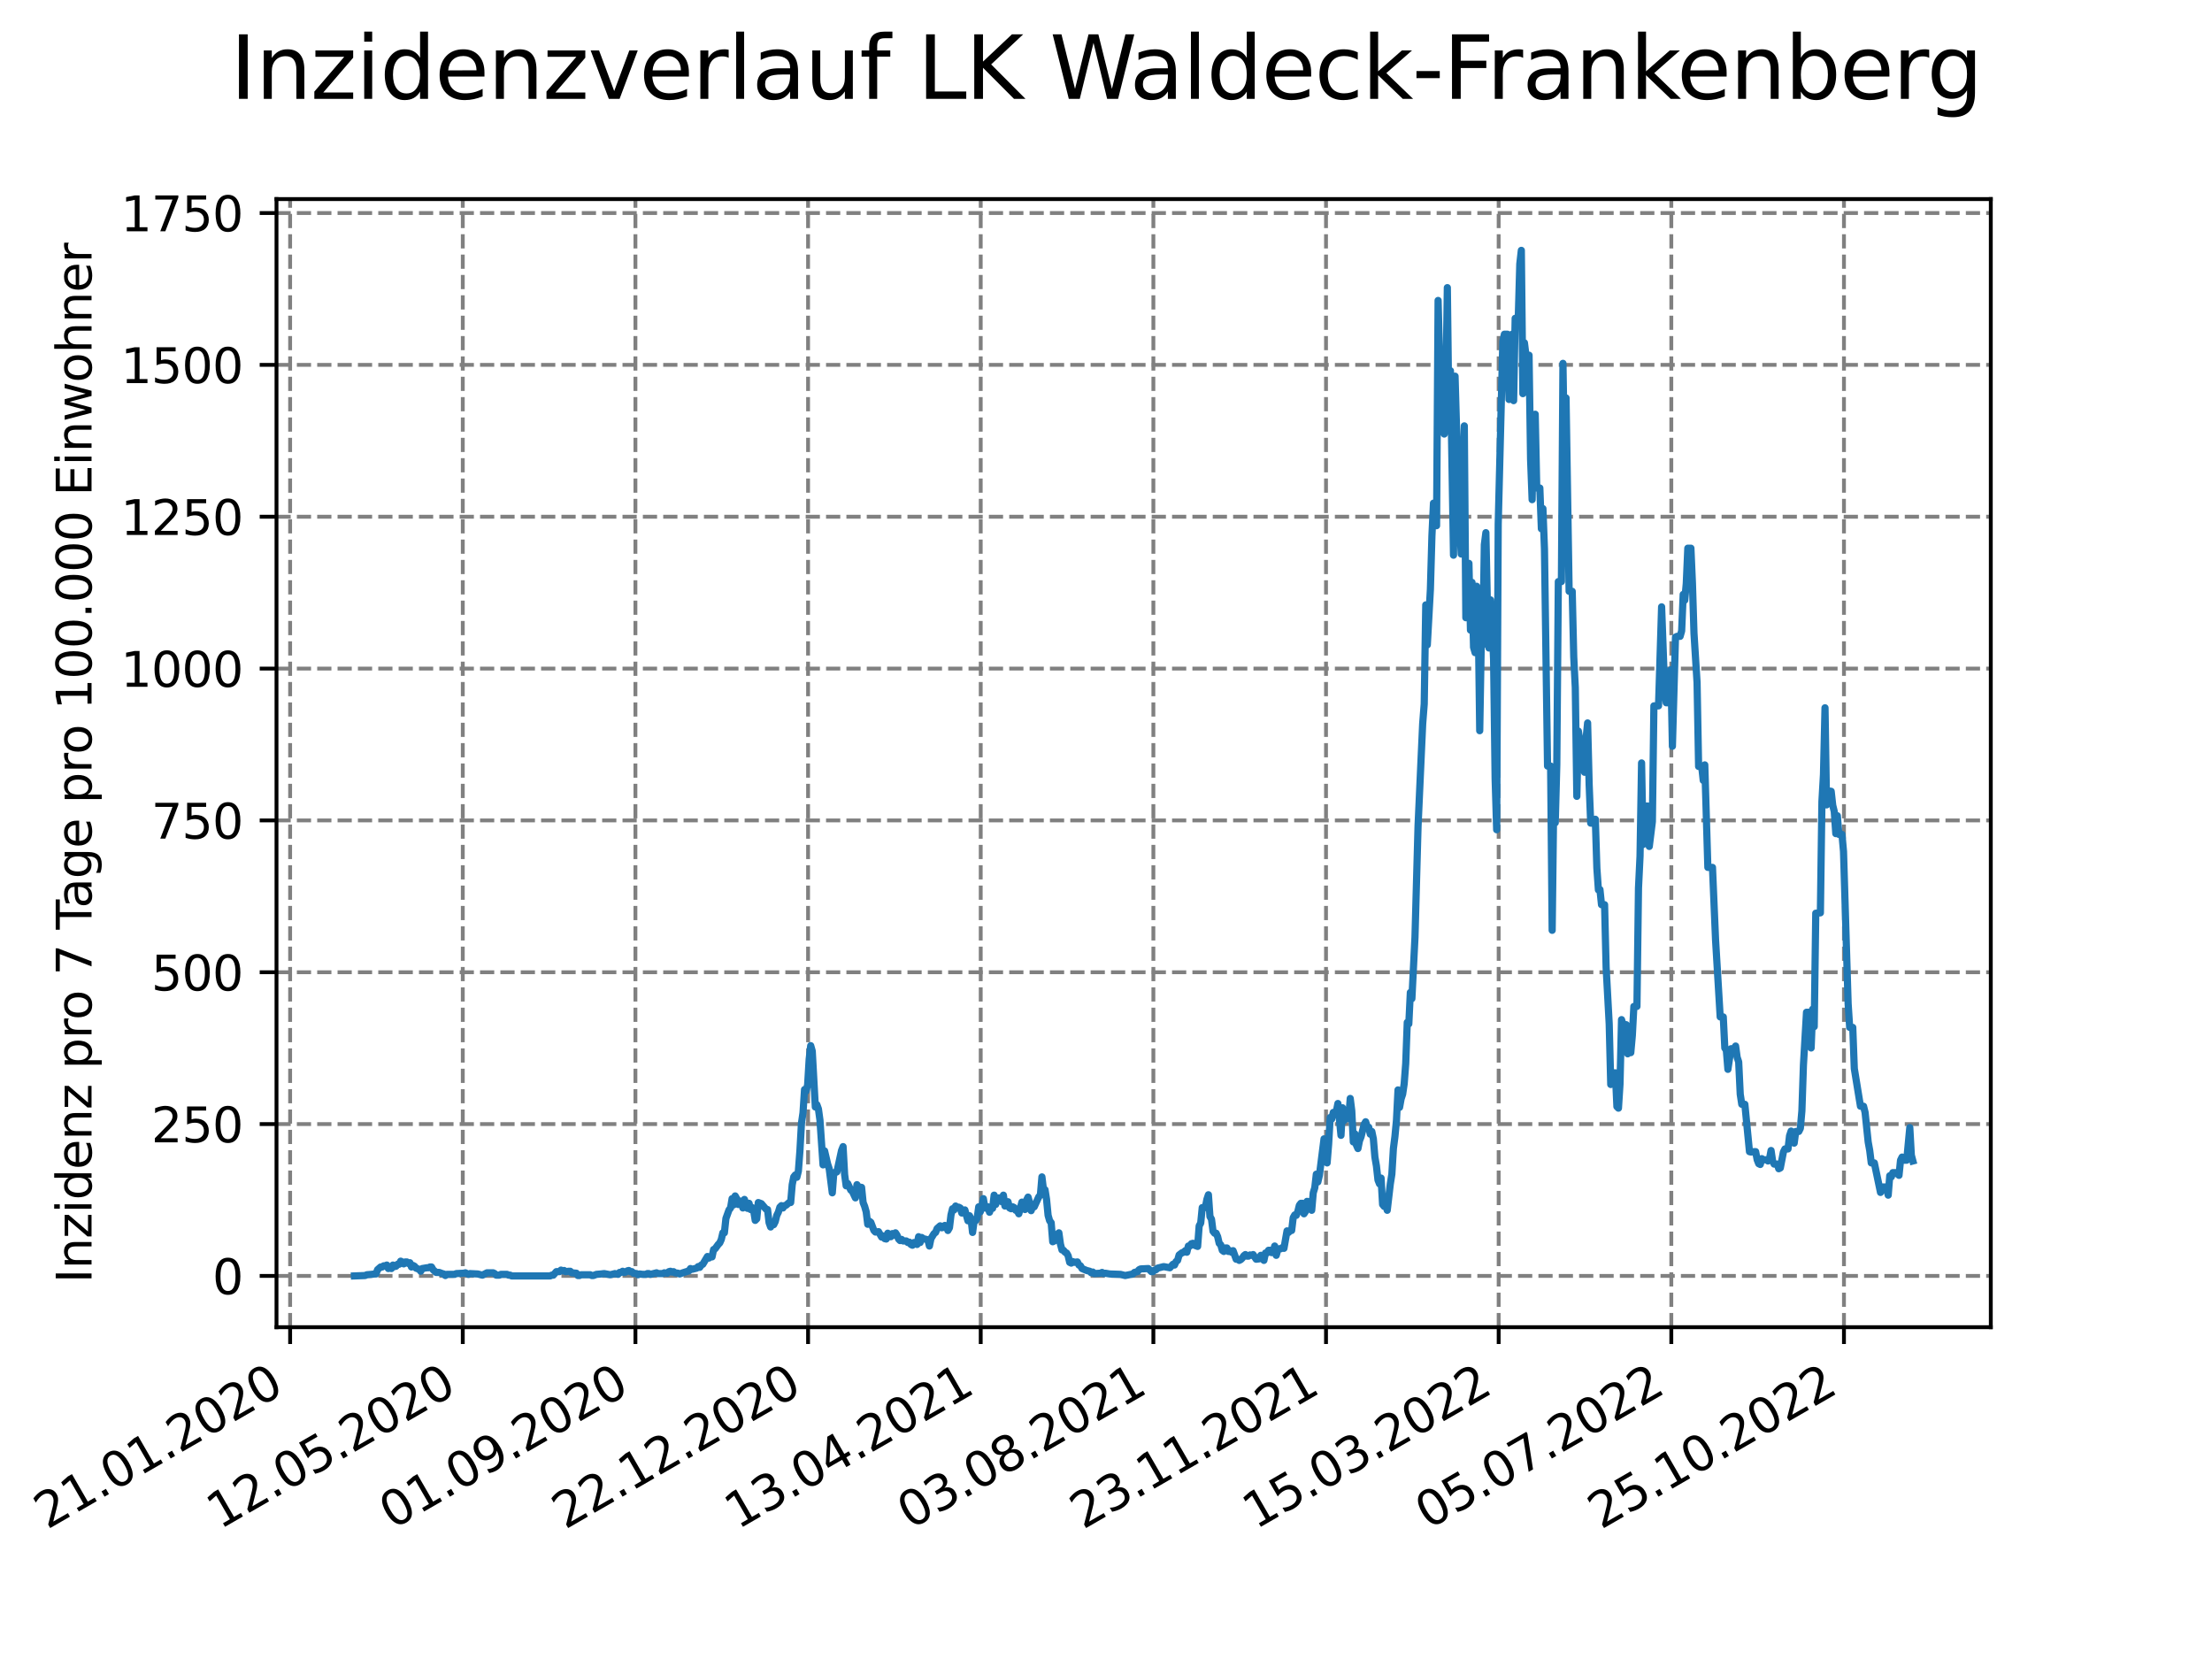 <?xml version="1.0" encoding="utf-8" standalone="no"?>
<!DOCTYPE svg PUBLIC "-//W3C//DTD SVG 1.1//EN"
  "http://www.w3.org/Graphics/SVG/1.1/DTD/svg11.dtd">
<svg xmlns:xlink="http://www.w3.org/1999/xlink" width="460.8pt" height="345.6pt" viewBox="0 0 460.8 345.6" xmlns="http://www.w3.org/2000/svg" version="1.1">
 <defs>
  <style type="text/css">*{stroke-linejoin: round; stroke-linecap: butt}</style>
 </defs>
 <g id="figure_1">
  <g id="patch_1">
   <path d="M 0 345.6 
L 460.8 345.6 
L 460.8 0 
L 0 0 
z
" style="fill: #ffffff"/>
  </g>
  <g id="axes_1">
   <g id="patch_2">
    <path d="M 57.6 276.48 
L 414.72 276.48 
L 414.72 41.472 
L 57.6 41.472 
z
" style="fill: #ffffff"/>
   </g>
   <g id="matplotlib.axis_1">
    <g id="xtick_1">
     <g id="line2d_1">
      <path d="M 60.439 276.48 
L 60.439 41.472 
" clip-path="url(#pdb0df9977d)" style="fill: none; stroke-dasharray: 2.96,1.28; stroke-dashoffset: 0; stroke: #808080; stroke-width: 0.8"/>
     </g>
     <g id="line2d_2">
      <defs>
       <path id="m63b52ec42c" d="M 0 0 
L 0 3.5 
" style="stroke: #000000; stroke-width: 0.8"/>
      </defs>
      <g>
       <use xlink:href="#m63b52ec42c" x="60.439" y="276.48" style="stroke: #000000; stroke-width: 0.8"/>
      </g>
     </g>
     <g id="text_1">
      <!-- 21.01.2020 -->
      <g transform="translate(9.814 318.689) rotate(-30) scale(0.1 -0.1)">
       <defs>
        <path id="DejaVuSans-32" d="M 1228 531 
L 3431 531 
L 3431 0 
L 469 0 
L 469 531 
Q 828 903 1448 1529 
Q 2069 2156 2228 2338 
Q 2531 2678 2651 2914 
Q 2772 3150 2772 3378 
Q 2772 3750 2511 3984 
Q 2250 4219 1831 4219 
Q 1534 4219 1204 4116 
Q 875 4013 500 3803 
L 500 4441 
Q 881 4594 1212 4672 
Q 1544 4750 1819 4750 
Q 2544 4750 2975 4387 
Q 3406 4025 3406 3419 
Q 3406 3131 3298 2873 
Q 3191 2616 2906 2266 
Q 2828 2175 2409 1742 
Q 1991 1309 1228 531 
z
" transform="scale(0.016)"/>
        <path id="DejaVuSans-31" d="M 794 531 
L 1825 531 
L 1825 4091 
L 703 3866 
L 703 4441 
L 1819 4666 
L 2450 4666 
L 2450 531 
L 3481 531 
L 3481 0 
L 794 0 
L 794 531 
z
" transform="scale(0.016)"/>
        <path id="DejaVuSans-2e" d="M 684 794 
L 1344 794 
L 1344 0 
L 684 0 
L 684 794 
z
" transform="scale(0.016)"/>
        <path id="DejaVuSans-30" d="M 2034 4250 
Q 1547 4250 1301 3770 
Q 1056 3291 1056 2328 
Q 1056 1369 1301 889 
Q 1547 409 2034 409 
Q 2525 409 2770 889 
Q 3016 1369 3016 2328 
Q 3016 3291 2770 3770 
Q 2525 4250 2034 4250 
z
M 2034 4750 
Q 2819 4750 3233 4129 
Q 3647 3509 3647 2328 
Q 3647 1150 3233 529 
Q 2819 -91 2034 -91 
Q 1250 -91 836 529 
Q 422 1150 422 2328 
Q 422 3509 836 4129 
Q 1250 4750 2034 4750 
z
" transform="scale(0.016)"/>
       </defs>
       <use xlink:href="#DejaVuSans-32"/>
       <use xlink:href="#DejaVuSans-31" x="63.623"/>
       <use xlink:href="#DejaVuSans-2e" x="127.246"/>
       <use xlink:href="#DejaVuSans-30" x="159.033"/>
       <use xlink:href="#DejaVuSans-31" x="222.656"/>
       <use xlink:href="#DejaVuSans-2e" x="286.279"/>
       <use xlink:href="#DejaVuSans-32" x="318.066"/>
       <use xlink:href="#DejaVuSans-30" x="381.689"/>
       <use xlink:href="#DejaVuSans-32" x="445.312"/>
       <use xlink:href="#DejaVuSans-30" x="508.936"/>
      </g>
     </g>
    </g>
    <g id="xtick_2">
     <g id="line2d_3">
      <path d="M 96.405 276.48 
L 96.405 41.472 
" clip-path="url(#pdb0df9977d)" style="fill: none; stroke-dasharray: 2.96,1.28; stroke-dashoffset: 0; stroke: #808080; stroke-width: 0.8"/>
     </g>
     <g id="line2d_4">
      <g>
       <use xlink:href="#m63b52ec42c" x="96.405" y="276.48" style="stroke: #000000; stroke-width: 0.8"/>
      </g>
     </g>
     <g id="text_2">
      <!-- 12.05.2020 -->
      <g transform="translate(45.78 318.689) rotate(-30) scale(0.1 -0.1)">
       <defs>
        <path id="DejaVuSans-35" d="M 691 4666 
L 3169 4666 
L 3169 4134 
L 1269 4134 
L 1269 2991 
Q 1406 3038 1543 3061 
Q 1681 3084 1819 3084 
Q 2600 3084 3056 2656 
Q 3513 2228 3513 1497 
Q 3513 744 3044 326 
Q 2575 -91 1722 -91 
Q 1428 -91 1123 -41 
Q 819 9 494 109 
L 494 744 
Q 775 591 1075 516 
Q 1375 441 1709 441 
Q 2250 441 2565 725 
Q 2881 1009 2881 1497 
Q 2881 1984 2565 2268 
Q 2250 2553 1709 2553 
Q 1456 2553 1204 2497 
Q 953 2441 691 2322 
L 691 4666 
z
" transform="scale(0.016)"/>
       </defs>
       <use xlink:href="#DejaVuSans-31"/>
       <use xlink:href="#DejaVuSans-32" x="63.623"/>
       <use xlink:href="#DejaVuSans-2e" x="127.246"/>
       <use xlink:href="#DejaVuSans-30" x="159.033"/>
       <use xlink:href="#DejaVuSans-35" x="222.656"/>
       <use xlink:href="#DejaVuSans-2e" x="286.279"/>
       <use xlink:href="#DejaVuSans-32" x="318.066"/>
       <use xlink:href="#DejaVuSans-30" x="381.689"/>
       <use xlink:href="#DejaVuSans-32" x="445.312"/>
       <use xlink:href="#DejaVuSans-30" x="508.936"/>
      </g>
     </g>
    </g>
    <g id="xtick_3">
     <g id="line2d_5">
      <path d="M 132.371 276.48 
L 132.371 41.472 
" clip-path="url(#pdb0df9977d)" style="fill: none; stroke-dasharray: 2.96,1.28; stroke-dashoffset: 0; stroke: #808080; stroke-width: 0.8"/>
     </g>
     <g id="line2d_6">
      <g>
       <use xlink:href="#m63b52ec42c" x="132.371" y="276.48" style="stroke: #000000; stroke-width: 0.8"/>
      </g>
     </g>
     <g id="text_3">
      <!-- 01.09.2020 -->
      <g transform="translate(81.745 318.689) rotate(-30) scale(0.1 -0.1)">
       <defs>
        <path id="DejaVuSans-39" d="M 703 97 
L 703 672 
Q 941 559 1184 500 
Q 1428 441 1663 441 
Q 2288 441 2617 861 
Q 2947 1281 2994 2138 
Q 2813 1869 2534 1725 
Q 2256 1581 1919 1581 
Q 1219 1581 811 2004 
Q 403 2428 403 3163 
Q 403 3881 828 4315 
Q 1253 4750 1959 4750 
Q 2769 4750 3195 4129 
Q 3622 3509 3622 2328 
Q 3622 1225 3098 567 
Q 2575 -91 1691 -91 
Q 1453 -91 1209 -44 
Q 966 3 703 97 
z
M 1959 2075 
Q 2384 2075 2632 2365 
Q 2881 2656 2881 3163 
Q 2881 3666 2632 3958 
Q 2384 4250 1959 4250 
Q 1534 4250 1286 3958 
Q 1038 3666 1038 3163 
Q 1038 2656 1286 2365 
Q 1534 2075 1959 2075 
z
" transform="scale(0.016)"/>
       </defs>
       <use xlink:href="#DejaVuSans-30"/>
       <use xlink:href="#DejaVuSans-31" x="63.623"/>
       <use xlink:href="#DejaVuSans-2e" x="127.246"/>
       <use xlink:href="#DejaVuSans-30" x="159.033"/>
       <use xlink:href="#DejaVuSans-39" x="222.656"/>
       <use xlink:href="#DejaVuSans-2e" x="286.279"/>
       <use xlink:href="#DejaVuSans-32" x="318.066"/>
       <use xlink:href="#DejaVuSans-30" x="381.689"/>
       <use xlink:href="#DejaVuSans-32" x="445.312"/>
       <use xlink:href="#DejaVuSans-30" x="508.936"/>
      </g>
     </g>
    </g>
    <g id="xtick_4">
     <g id="line2d_7">
      <path d="M 168.336 276.48 
L 168.336 41.472 
" clip-path="url(#pdb0df9977d)" style="fill: none; stroke-dasharray: 2.96,1.28; stroke-dashoffset: 0; stroke: #808080; stroke-width: 0.8"/>
     </g>
     <g id="line2d_8">
      <g>
       <use xlink:href="#m63b52ec42c" x="168.336" y="276.48" style="stroke: #000000; stroke-width: 0.8"/>
      </g>
     </g>
     <g id="text_4">
      <!-- 22.12.2020 -->
      <g transform="translate(117.711 318.689) rotate(-30) scale(0.1 -0.1)">
       <use xlink:href="#DejaVuSans-32"/>
       <use xlink:href="#DejaVuSans-32" x="63.623"/>
       <use xlink:href="#DejaVuSans-2e" x="127.246"/>
       <use xlink:href="#DejaVuSans-31" x="159.033"/>
       <use xlink:href="#DejaVuSans-32" x="222.656"/>
       <use xlink:href="#DejaVuSans-2e" x="286.279"/>
       <use xlink:href="#DejaVuSans-32" x="318.066"/>
       <use xlink:href="#DejaVuSans-30" x="381.689"/>
       <use xlink:href="#DejaVuSans-32" x="445.312"/>
       <use xlink:href="#DejaVuSans-30" x="508.936"/>
      </g>
     </g>
    </g>
    <g id="xtick_5">
     <g id="line2d_9">
      <path d="M 204.302 276.48 
L 204.302 41.472 
" clip-path="url(#pdb0df9977d)" style="fill: none; stroke-dasharray: 2.96,1.28; stroke-dashoffset: 0; stroke: #808080; stroke-width: 0.8"/>
     </g>
     <g id="line2d_10">
      <g>
       <use xlink:href="#m63b52ec42c" x="204.302" y="276.48" style="stroke: #000000; stroke-width: 0.8"/>
      </g>
     </g>
     <g id="text_5">
      <!-- 13.04.2021 -->
      <g transform="translate(153.677 318.689) rotate(-30) scale(0.1 -0.1)">
       <defs>
        <path id="DejaVuSans-33" d="M 2597 2516 
Q 3050 2419 3304 2112 
Q 3559 1806 3559 1356 
Q 3559 666 3084 287 
Q 2609 -91 1734 -91 
Q 1441 -91 1130 -33 
Q 819 25 488 141 
L 488 750 
Q 750 597 1062 519 
Q 1375 441 1716 441 
Q 2309 441 2620 675 
Q 2931 909 2931 1356 
Q 2931 1769 2642 2001 
Q 2353 2234 1838 2234 
L 1294 2234 
L 1294 2753 
L 1863 2753 
Q 2328 2753 2575 2939 
Q 2822 3125 2822 3475 
Q 2822 3834 2567 4026 
Q 2313 4219 1838 4219 
Q 1578 4219 1281 4162 
Q 984 4106 628 3988 
L 628 4550 
Q 988 4650 1302 4700 
Q 1616 4750 1894 4750 
Q 2613 4750 3031 4423 
Q 3450 4097 3450 3541 
Q 3450 3153 3228 2886 
Q 3006 2619 2597 2516 
z
" transform="scale(0.016)"/>
        <path id="DejaVuSans-34" d="M 2419 4116 
L 825 1625 
L 2419 1625 
L 2419 4116 
z
M 2253 4666 
L 3047 4666 
L 3047 1625 
L 3713 1625 
L 3713 1100 
L 3047 1100 
L 3047 0 
L 2419 0 
L 2419 1100 
L 313 1100 
L 313 1709 
L 2253 4666 
z
" transform="scale(0.016)"/>
       </defs>
       <use xlink:href="#DejaVuSans-31"/>
       <use xlink:href="#DejaVuSans-33" x="63.623"/>
       <use xlink:href="#DejaVuSans-2e" x="127.246"/>
       <use xlink:href="#DejaVuSans-30" x="159.033"/>
       <use xlink:href="#DejaVuSans-34" x="222.656"/>
       <use xlink:href="#DejaVuSans-2e" x="286.279"/>
       <use xlink:href="#DejaVuSans-32" x="318.066"/>
       <use xlink:href="#DejaVuSans-30" x="381.689"/>
       <use xlink:href="#DejaVuSans-32" x="445.312"/>
       <use xlink:href="#DejaVuSans-31" x="508.936"/>
      </g>
     </g>
    </g>
    <g id="xtick_6">
     <g id="line2d_11">
      <path d="M 240.268 276.48 
L 240.268 41.472 
" clip-path="url(#pdb0df9977d)" style="fill: none; stroke-dasharray: 2.96,1.28; stroke-dashoffset: 0; stroke: #808080; stroke-width: 0.8"/>
     </g>
     <g id="line2d_12">
      <g>
       <use xlink:href="#m63b52ec42c" x="240.268" y="276.48" style="stroke: #000000; stroke-width: 0.8"/>
      </g>
     </g>
     <g id="text_6">
      <!-- 03.08.2021 -->
      <g transform="translate(189.642 318.689) rotate(-30) scale(0.1 -0.1)">
       <defs>
        <path id="DejaVuSans-38" d="M 2034 2216 
Q 1584 2216 1326 1975 
Q 1069 1734 1069 1313 
Q 1069 891 1326 650 
Q 1584 409 2034 409 
Q 2484 409 2743 651 
Q 3003 894 3003 1313 
Q 3003 1734 2745 1975 
Q 2488 2216 2034 2216 
z
M 1403 2484 
Q 997 2584 770 2862 
Q 544 3141 544 3541 
Q 544 4100 942 4425 
Q 1341 4750 2034 4750 
Q 2731 4750 3128 4425 
Q 3525 4100 3525 3541 
Q 3525 3141 3298 2862 
Q 3072 2584 2669 2484 
Q 3125 2378 3379 2068 
Q 3634 1759 3634 1313 
Q 3634 634 3220 271 
Q 2806 -91 2034 -91 
Q 1263 -91 848 271 
Q 434 634 434 1313 
Q 434 1759 690 2068 
Q 947 2378 1403 2484 
z
M 1172 3481 
Q 1172 3119 1398 2916 
Q 1625 2713 2034 2713 
Q 2441 2713 2670 2916 
Q 2900 3119 2900 3481 
Q 2900 3844 2670 4047 
Q 2441 4250 2034 4250 
Q 1625 4250 1398 4047 
Q 1172 3844 1172 3481 
z
" transform="scale(0.016)"/>
       </defs>
       <use xlink:href="#DejaVuSans-30"/>
       <use xlink:href="#DejaVuSans-33" x="63.623"/>
       <use xlink:href="#DejaVuSans-2e" x="127.246"/>
       <use xlink:href="#DejaVuSans-30" x="159.033"/>
       <use xlink:href="#DejaVuSans-38" x="222.656"/>
       <use xlink:href="#DejaVuSans-2e" x="286.279"/>
       <use xlink:href="#DejaVuSans-32" x="318.066"/>
       <use xlink:href="#DejaVuSans-30" x="381.689"/>
       <use xlink:href="#DejaVuSans-32" x="445.312"/>
       <use xlink:href="#DejaVuSans-31" x="508.936"/>
      </g>
     </g>
    </g>
    <g id="xtick_7">
     <g id="line2d_13">
      <path d="M 276.233 276.48 
L 276.233 41.472 
" clip-path="url(#pdb0df9977d)" style="fill: none; stroke-dasharray: 2.96,1.28; stroke-dashoffset: 0; stroke: #808080; stroke-width: 0.8"/>
     </g>
     <g id="line2d_14">
      <g>
       <use xlink:href="#m63b52ec42c" x="276.233" y="276.48" style="stroke: #000000; stroke-width: 0.8"/>
      </g>
     </g>
     <g id="text_7">
      <!-- 23.11.2021 -->
      <g transform="translate(225.608 318.689) rotate(-30) scale(0.1 -0.1)">
       <use xlink:href="#DejaVuSans-32"/>
       <use xlink:href="#DejaVuSans-33" x="63.623"/>
       <use xlink:href="#DejaVuSans-2e" x="127.246"/>
       <use xlink:href="#DejaVuSans-31" x="159.033"/>
       <use xlink:href="#DejaVuSans-31" x="222.656"/>
       <use xlink:href="#DejaVuSans-2e" x="286.279"/>
       <use xlink:href="#DejaVuSans-32" x="318.066"/>
       <use xlink:href="#DejaVuSans-30" x="381.689"/>
       <use xlink:href="#DejaVuSans-32" x="445.312"/>
       <use xlink:href="#DejaVuSans-31" x="508.936"/>
      </g>
     </g>
    </g>
    <g id="xtick_8">
     <g id="line2d_15">
      <path d="M 312.199 276.48 
L 312.199 41.472 
" clip-path="url(#pdb0df9977d)" style="fill: none; stroke-dasharray: 2.96,1.28; stroke-dashoffset: 0; stroke: #808080; stroke-width: 0.8"/>
     </g>
     <g id="line2d_16">
      <g>
       <use xlink:href="#m63b52ec42c" x="312.199" y="276.48" style="stroke: #000000; stroke-width: 0.8"/>
      </g>
     </g>
     <g id="text_8">
      <!-- 15.03.2022 -->
      <g transform="translate(261.574 318.689) rotate(-30) scale(0.1 -0.1)">
       <use xlink:href="#DejaVuSans-31"/>
       <use xlink:href="#DejaVuSans-35" x="63.623"/>
       <use xlink:href="#DejaVuSans-2e" x="127.246"/>
       <use xlink:href="#DejaVuSans-30" x="159.033"/>
       <use xlink:href="#DejaVuSans-33" x="222.656"/>
       <use xlink:href="#DejaVuSans-2e" x="286.279"/>
       <use xlink:href="#DejaVuSans-32" x="318.066"/>
       <use xlink:href="#DejaVuSans-30" x="381.689"/>
       <use xlink:href="#DejaVuSans-32" x="445.312"/>
       <use xlink:href="#DejaVuSans-32" x="508.936"/>
      </g>
     </g>
    </g>
    <g id="xtick_9">
     <g id="line2d_17">
      <path d="M 348.165 276.48 
L 348.165 41.472 
" clip-path="url(#pdb0df9977d)" style="fill: none; stroke-dasharray: 2.96,1.28; stroke-dashoffset: 0; stroke: #808080; stroke-width: 0.8"/>
     </g>
     <g id="line2d_18">
      <g>
       <use xlink:href="#m63b52ec42c" x="348.165" y="276.48" style="stroke: #000000; stroke-width: 0.8"/>
      </g>
     </g>
     <g id="text_9">
      <!-- 05.07.2022 -->
      <g transform="translate(297.54 318.689) rotate(-30) scale(0.1 -0.1)">
       <defs>
        <path id="DejaVuSans-37" d="M 525 4666 
L 3525 4666 
L 3525 4397 
L 1831 0 
L 1172 0 
L 2766 4134 
L 525 4134 
L 525 4666 
z
" transform="scale(0.016)"/>
       </defs>
       <use xlink:href="#DejaVuSans-30"/>
       <use xlink:href="#DejaVuSans-35" x="63.623"/>
       <use xlink:href="#DejaVuSans-2e" x="127.246"/>
       <use xlink:href="#DejaVuSans-30" x="159.033"/>
       <use xlink:href="#DejaVuSans-37" x="222.656"/>
       <use xlink:href="#DejaVuSans-2e" x="286.279"/>
       <use xlink:href="#DejaVuSans-32" x="318.066"/>
       <use xlink:href="#DejaVuSans-30" x="381.689"/>
       <use xlink:href="#DejaVuSans-32" x="445.312"/>
       <use xlink:href="#DejaVuSans-32" x="508.936"/>
      </g>
     </g>
    </g>
    <g id="xtick_10">
     <g id="line2d_19">
      <path d="M 384.13 276.48 
L 384.13 41.472 
" clip-path="url(#pdb0df9977d)" style="fill: none; stroke-dasharray: 2.96,1.28; stroke-dashoffset: 0; stroke: #808080; stroke-width: 0.8"/>
     </g>
     <g id="line2d_20">
      <g>
       <use xlink:href="#m63b52ec42c" x="384.13" y="276.48" style="stroke: #000000; stroke-width: 0.8"/>
      </g>
     </g>
     <g id="text_10">
      <!-- 25.10.2022 -->
      <g transform="translate(333.505 318.689) rotate(-30) scale(0.1 -0.1)">
       <use xlink:href="#DejaVuSans-32"/>
       <use xlink:href="#DejaVuSans-35" x="63.623"/>
       <use xlink:href="#DejaVuSans-2e" x="127.246"/>
       <use xlink:href="#DejaVuSans-31" x="159.033"/>
       <use xlink:href="#DejaVuSans-30" x="222.656"/>
       <use xlink:href="#DejaVuSans-2e" x="286.279"/>
       <use xlink:href="#DejaVuSans-32" x="318.066"/>
       <use xlink:href="#DejaVuSans-30" x="381.689"/>
       <use xlink:href="#DejaVuSans-32" x="445.312"/>
       <use xlink:href="#DejaVuSans-32" x="508.936"/>
      </g>
     </g>
    </g>
   </g>
   <g id="matplotlib.axis_2">
    <g id="ytick_1">
     <g id="line2d_21">
      <path d="M 57.6 265.798 
L 414.72 265.798 
" clip-path="url(#pdb0df9977d)" style="fill: none; stroke-dasharray: 2.96,1.28; stroke-dashoffset: 0; stroke: #808080; stroke-width: 0.8"/>
     </g>
     <g id="line2d_22">
      <defs>
       <path id="m9341cc920a" d="M 0 0 
L -3.5 0 
" style="stroke: #000000; stroke-width: 0.8"/>
      </defs>
      <g>
       <use xlink:href="#m9341cc920a" x="57.6" y="265.798" style="stroke: #000000; stroke-width: 0.8"/>
      </g>
     </g>
     <g id="text_11">
      <!-- 0 -->
      <g transform="translate(44.237 269.597) scale(0.1 -0.1)">
       <use xlink:href="#DejaVuSans-30"/>
      </g>
     </g>
    </g>
    <g id="ytick_2">
     <g id="line2d_23">
      <path d="M 57.6 234.167 
L 414.72 234.167 
" clip-path="url(#pdb0df9977d)" style="fill: none; stroke-dasharray: 2.96,1.28; stroke-dashoffset: 0; stroke: #808080; stroke-width: 0.8"/>
     </g>
     <g id="line2d_24">
      <g>
       <use xlink:href="#m9341cc920a" x="57.6" y="234.167" style="stroke: #000000; stroke-width: 0.8"/>
      </g>
     </g>
     <g id="text_12">
      <!-- 250 -->
      <g transform="translate(31.512 237.966) scale(0.1 -0.1)">
       <use xlink:href="#DejaVuSans-32"/>
       <use xlink:href="#DejaVuSans-35" x="63.623"/>
       <use xlink:href="#DejaVuSans-30" x="127.246"/>
      </g>
     </g>
    </g>
    <g id="ytick_3">
     <g id="line2d_25">
      <path d="M 57.6 202.536 
L 414.72 202.536 
" clip-path="url(#pdb0df9977d)" style="fill: none; stroke-dasharray: 2.96,1.28; stroke-dashoffset: 0; stroke: #808080; stroke-width: 0.8"/>
     </g>
     <g id="line2d_26">
      <g>
       <use xlink:href="#m9341cc920a" x="57.6" y="202.536" style="stroke: #000000; stroke-width: 0.8"/>
      </g>
     </g>
     <g id="text_13">
      <!-- 500 -->
      <g transform="translate(31.512 206.335) scale(0.1 -0.1)">
       <use xlink:href="#DejaVuSans-35"/>
       <use xlink:href="#DejaVuSans-30" x="63.623"/>
       <use xlink:href="#DejaVuSans-30" x="127.246"/>
      </g>
     </g>
    </g>
    <g id="ytick_4">
     <g id="line2d_27">
      <path d="M 57.6 170.904 
L 414.72 170.904 
" clip-path="url(#pdb0df9977d)" style="fill: none; stroke-dasharray: 2.96,1.28; stroke-dashoffset: 0; stroke: #808080; stroke-width: 0.8"/>
     </g>
     <g id="line2d_28">
      <g>
       <use xlink:href="#m9341cc920a" x="57.6" y="170.904" style="stroke: #000000; stroke-width: 0.8"/>
      </g>
     </g>
     <g id="text_14">
      <!-- 750 -->
      <g transform="translate(31.512 174.704) scale(0.1 -0.1)">
       <use xlink:href="#DejaVuSans-37"/>
       <use xlink:href="#DejaVuSans-35" x="63.623"/>
       <use xlink:href="#DejaVuSans-30" x="127.246"/>
      </g>
     </g>
    </g>
    <g id="ytick_5">
     <g id="line2d_29">
      <path d="M 57.6 139.273 
L 414.72 139.273 
" clip-path="url(#pdb0df9977d)" style="fill: none; stroke-dasharray: 2.96,1.28; stroke-dashoffset: 0; stroke: #808080; stroke-width: 0.8"/>
     </g>
     <g id="line2d_30">
      <g>
       <use xlink:href="#m9341cc920a" x="57.6" y="139.273" style="stroke: #000000; stroke-width: 0.8"/>
      </g>
     </g>
     <g id="text_15">
      <!-- 1000 -->
      <g transform="translate(25.15 143.072) scale(0.1 -0.1)">
       <use xlink:href="#DejaVuSans-31"/>
       <use xlink:href="#DejaVuSans-30" x="63.623"/>
       <use xlink:href="#DejaVuSans-30" x="127.246"/>
       <use xlink:href="#DejaVuSans-30" x="190.869"/>
      </g>
     </g>
    </g>
    <g id="ytick_6">
     <g id="line2d_31">
      <path d="M 57.6 107.642 
L 414.72 107.642 
" clip-path="url(#pdb0df9977d)" style="fill: none; stroke-dasharray: 2.96,1.28; stroke-dashoffset: 0; stroke: #808080; stroke-width: 0.8"/>
     </g>
     <g id="line2d_32">
      <g>
       <use xlink:href="#m9341cc920a" x="57.6" y="107.642" style="stroke: #000000; stroke-width: 0.8"/>
      </g>
     </g>
     <g id="text_16">
      <!-- 1250 -->
      <g transform="translate(25.15 111.441) scale(0.1 -0.1)">
       <use xlink:href="#DejaVuSans-31"/>
       <use xlink:href="#DejaVuSans-32" x="63.623"/>
       <use xlink:href="#DejaVuSans-35" x="127.246"/>
       <use xlink:href="#DejaVuSans-30" x="190.869"/>
      </g>
     </g>
    </g>
    <g id="ytick_7">
     <g id="line2d_33">
      <path d="M 57.6 76.011 
L 414.72 76.011 
" clip-path="url(#pdb0df9977d)" style="fill: none; stroke-dasharray: 2.96,1.28; stroke-dashoffset: 0; stroke: #808080; stroke-width: 0.8"/>
     </g>
     <g id="line2d_34">
      <g>
       <use xlink:href="#m9341cc920a" x="57.6" y="76.011" style="stroke: #000000; stroke-width: 0.8"/>
      </g>
     </g>
     <g id="text_17">
      <!-- 1500 -->
      <g transform="translate(25.15 79.81) scale(0.1 -0.1)">
       <use xlink:href="#DejaVuSans-31"/>
       <use xlink:href="#DejaVuSans-35" x="63.623"/>
       <use xlink:href="#DejaVuSans-30" x="127.246"/>
       <use xlink:href="#DejaVuSans-30" x="190.869"/>
      </g>
     </g>
    </g>
    <g id="ytick_8">
     <g id="line2d_35">
      <path d="M 57.6 44.38 
L 414.72 44.38 
" clip-path="url(#pdb0df9977d)" style="fill: none; stroke-dasharray: 2.96,1.28; stroke-dashoffset: 0; stroke: #808080; stroke-width: 0.8"/>
     </g>
     <g id="line2d_36">
      <g>
       <use xlink:href="#m9341cc920a" x="57.6" y="44.38" style="stroke: #000000; stroke-width: 0.8"/>
      </g>
     </g>
     <g id="text_18">
      <!-- 1750 -->
      <g transform="translate(25.15 48.179) scale(0.1 -0.1)">
       <use xlink:href="#DejaVuSans-31"/>
       <use xlink:href="#DejaVuSans-37" x="63.623"/>
       <use xlink:href="#DejaVuSans-35" x="127.246"/>
       <use xlink:href="#DejaVuSans-30" x="190.869"/>
      </g>
     </g>
    </g>
    <g id="text_19">
     <!-- Inzidenz pro 7 Tage pro 100.000 Einwohner -->
     <g transform="translate(19.07 267.301) rotate(-90) scale(0.1 -0.1)">
      <defs>
       <path id="DejaVuSans-49" d="M 628 4666 
L 1259 4666 
L 1259 0 
L 628 0 
L 628 4666 
z
" transform="scale(0.016)"/>
       <path id="DejaVuSans-6e" d="M 3513 2113 
L 3513 0 
L 2938 0 
L 2938 2094 
Q 2938 2591 2744 2837 
Q 2550 3084 2163 3084 
Q 1697 3084 1428 2787 
Q 1159 2491 1159 1978 
L 1159 0 
L 581 0 
L 581 3500 
L 1159 3500 
L 1159 2956 
Q 1366 3272 1645 3428 
Q 1925 3584 2291 3584 
Q 2894 3584 3203 3211 
Q 3513 2838 3513 2113 
z
" transform="scale(0.016)"/>
       <path id="DejaVuSans-7a" d="M 353 3500 
L 3084 3500 
L 3084 2975 
L 922 459 
L 3084 459 
L 3084 0 
L 275 0 
L 275 525 
L 2438 3041 
L 353 3041 
L 353 3500 
z
" transform="scale(0.016)"/>
       <path id="DejaVuSans-69" d="M 603 3500 
L 1178 3500 
L 1178 0 
L 603 0 
L 603 3500 
z
M 603 4863 
L 1178 4863 
L 1178 4134 
L 603 4134 
L 603 4863 
z
" transform="scale(0.016)"/>
       <path id="DejaVuSans-64" d="M 2906 2969 
L 2906 4863 
L 3481 4863 
L 3481 0 
L 2906 0 
L 2906 525 
Q 2725 213 2448 61 
Q 2172 -91 1784 -91 
Q 1150 -91 751 415 
Q 353 922 353 1747 
Q 353 2572 751 3078 
Q 1150 3584 1784 3584 
Q 2172 3584 2448 3432 
Q 2725 3281 2906 2969 
z
M 947 1747 
Q 947 1113 1208 752 
Q 1469 391 1925 391 
Q 2381 391 2643 752 
Q 2906 1113 2906 1747 
Q 2906 2381 2643 2742 
Q 2381 3103 1925 3103 
Q 1469 3103 1208 2742 
Q 947 2381 947 1747 
z
" transform="scale(0.016)"/>
       <path id="DejaVuSans-65" d="M 3597 1894 
L 3597 1613 
L 953 1613 
Q 991 1019 1311 708 
Q 1631 397 2203 397 
Q 2534 397 2845 478 
Q 3156 559 3463 722 
L 3463 178 
Q 3153 47 2828 -22 
Q 2503 -91 2169 -91 
Q 1331 -91 842 396 
Q 353 884 353 1716 
Q 353 2575 817 3079 
Q 1281 3584 2069 3584 
Q 2775 3584 3186 3129 
Q 3597 2675 3597 1894 
z
M 3022 2063 
Q 3016 2534 2758 2815 
Q 2500 3097 2075 3097 
Q 1594 3097 1305 2825 
Q 1016 2553 972 2059 
L 3022 2063 
z
" transform="scale(0.016)"/>
       <path id="DejaVuSans-20" transform="scale(0.016)"/>
       <path id="DejaVuSans-70" d="M 1159 525 
L 1159 -1331 
L 581 -1331 
L 581 3500 
L 1159 3500 
L 1159 2969 
Q 1341 3281 1617 3432 
Q 1894 3584 2278 3584 
Q 2916 3584 3314 3078 
Q 3713 2572 3713 1747 
Q 3713 922 3314 415 
Q 2916 -91 2278 -91 
Q 1894 -91 1617 61 
Q 1341 213 1159 525 
z
M 3116 1747 
Q 3116 2381 2855 2742 
Q 2594 3103 2138 3103 
Q 1681 3103 1420 2742 
Q 1159 2381 1159 1747 
Q 1159 1113 1420 752 
Q 1681 391 2138 391 
Q 2594 391 2855 752 
Q 3116 1113 3116 1747 
z
" transform="scale(0.016)"/>
       <path id="DejaVuSans-72" d="M 2631 2963 
Q 2534 3019 2420 3045 
Q 2306 3072 2169 3072 
Q 1681 3072 1420 2755 
Q 1159 2438 1159 1844 
L 1159 0 
L 581 0 
L 581 3500 
L 1159 3500 
L 1159 2956 
Q 1341 3275 1631 3429 
Q 1922 3584 2338 3584 
Q 2397 3584 2469 3576 
Q 2541 3569 2628 3553 
L 2631 2963 
z
" transform="scale(0.016)"/>
       <path id="DejaVuSans-6f" d="M 1959 3097 
Q 1497 3097 1228 2736 
Q 959 2375 959 1747 
Q 959 1119 1226 758 
Q 1494 397 1959 397 
Q 2419 397 2687 759 
Q 2956 1122 2956 1747 
Q 2956 2369 2687 2733 
Q 2419 3097 1959 3097 
z
M 1959 3584 
Q 2709 3584 3137 3096 
Q 3566 2609 3566 1747 
Q 3566 888 3137 398 
Q 2709 -91 1959 -91 
Q 1206 -91 779 398 
Q 353 888 353 1747 
Q 353 2609 779 3096 
Q 1206 3584 1959 3584 
z
" transform="scale(0.016)"/>
       <path id="DejaVuSans-54" d="M -19 4666 
L 3928 4666 
L 3928 4134 
L 2272 4134 
L 2272 0 
L 1638 0 
L 1638 4134 
L -19 4134 
L -19 4666 
z
" transform="scale(0.016)"/>
       <path id="DejaVuSans-61" d="M 2194 1759 
Q 1497 1759 1228 1600 
Q 959 1441 959 1056 
Q 959 750 1161 570 
Q 1363 391 1709 391 
Q 2188 391 2477 730 
Q 2766 1069 2766 1631 
L 2766 1759 
L 2194 1759 
z
M 3341 1997 
L 3341 0 
L 2766 0 
L 2766 531 
Q 2569 213 2275 61 
Q 1981 -91 1556 -91 
Q 1019 -91 701 211 
Q 384 513 384 1019 
Q 384 1609 779 1909 
Q 1175 2209 1959 2209 
L 2766 2209 
L 2766 2266 
Q 2766 2663 2505 2880 
Q 2244 3097 1772 3097 
Q 1472 3097 1187 3025 
Q 903 2953 641 2809 
L 641 3341 
Q 956 3463 1253 3523 
Q 1550 3584 1831 3584 
Q 2591 3584 2966 3190 
Q 3341 2797 3341 1997 
z
" transform="scale(0.016)"/>
       <path id="DejaVuSans-67" d="M 2906 1791 
Q 2906 2416 2648 2759 
Q 2391 3103 1925 3103 
Q 1463 3103 1205 2759 
Q 947 2416 947 1791 
Q 947 1169 1205 825 
Q 1463 481 1925 481 
Q 2391 481 2648 825 
Q 2906 1169 2906 1791 
z
M 3481 434 
Q 3481 -459 3084 -895 
Q 2688 -1331 1869 -1331 
Q 1566 -1331 1297 -1286 
Q 1028 -1241 775 -1147 
L 775 -588 
Q 1028 -725 1275 -790 
Q 1522 -856 1778 -856 
Q 2344 -856 2625 -561 
Q 2906 -266 2906 331 
L 2906 616 
Q 2728 306 2450 153 
Q 2172 0 1784 0 
Q 1141 0 747 490 
Q 353 981 353 1791 
Q 353 2603 747 3093 
Q 1141 3584 1784 3584 
Q 2172 3584 2450 3431 
Q 2728 3278 2906 2969 
L 2906 3500 
L 3481 3500 
L 3481 434 
z
" transform="scale(0.016)"/>
       <path id="DejaVuSans-45" d="M 628 4666 
L 3578 4666 
L 3578 4134 
L 1259 4134 
L 1259 2753 
L 3481 2753 
L 3481 2222 
L 1259 2222 
L 1259 531 
L 3634 531 
L 3634 0 
L 628 0 
L 628 4666 
z
" transform="scale(0.016)"/>
       <path id="DejaVuSans-77" d="M 269 3500 
L 844 3500 
L 1563 769 
L 2278 3500 
L 2956 3500 
L 3675 769 
L 4391 3500 
L 4966 3500 
L 4050 0 
L 3372 0 
L 2619 2869 
L 1863 0 
L 1184 0 
L 269 3500 
z
" transform="scale(0.016)"/>
       <path id="DejaVuSans-68" d="M 3513 2113 
L 3513 0 
L 2938 0 
L 2938 2094 
Q 2938 2591 2744 2837 
Q 2550 3084 2163 3084 
Q 1697 3084 1428 2787 
Q 1159 2491 1159 1978 
L 1159 0 
L 581 0 
L 581 4863 
L 1159 4863 
L 1159 2956 
Q 1366 3272 1645 3428 
Q 1925 3584 2291 3584 
Q 2894 3584 3203 3211 
Q 3513 2838 3513 2113 
z
" transform="scale(0.016)"/>
      </defs>
      <use xlink:href="#DejaVuSans-49"/>
      <use xlink:href="#DejaVuSans-6e" x="29.492"/>
      <use xlink:href="#DejaVuSans-7a" x="92.871"/>
      <use xlink:href="#DejaVuSans-69" x="145.361"/>
      <use xlink:href="#DejaVuSans-64" x="173.145"/>
      <use xlink:href="#DejaVuSans-65" x="236.621"/>
      <use xlink:href="#DejaVuSans-6e" x="298.145"/>
      <use xlink:href="#DejaVuSans-7a" x="361.523"/>
      <use xlink:href="#DejaVuSans-20" x="414.014"/>
      <use xlink:href="#DejaVuSans-70" x="445.801"/>
      <use xlink:href="#DejaVuSans-72" x="509.277"/>
      <use xlink:href="#DejaVuSans-6f" x="548.141"/>
      <use xlink:href="#DejaVuSans-20" x="609.322"/>
      <use xlink:href="#DejaVuSans-37" x="641.109"/>
      <use xlink:href="#DejaVuSans-20" x="704.732"/>
      <use xlink:href="#DejaVuSans-54" x="736.52"/>
      <use xlink:href="#DejaVuSans-61" x="781.104"/>
      <use xlink:href="#DejaVuSans-67" x="842.383"/>
      <use xlink:href="#DejaVuSans-65" x="905.859"/>
      <use xlink:href="#DejaVuSans-20" x="967.383"/>
      <use xlink:href="#DejaVuSans-70" x="999.17"/>
      <use xlink:href="#DejaVuSans-72" x="1062.646"/>
      <use xlink:href="#DejaVuSans-6f" x="1101.51"/>
      <use xlink:href="#DejaVuSans-20" x="1162.691"/>
      <use xlink:href="#DejaVuSans-31" x="1194.479"/>
      <use xlink:href="#DejaVuSans-30" x="1258.102"/>
      <use xlink:href="#DejaVuSans-30" x="1321.725"/>
      <use xlink:href="#DejaVuSans-2e" x="1385.348"/>
      <use xlink:href="#DejaVuSans-30" x="1417.135"/>
      <use xlink:href="#DejaVuSans-30" x="1480.758"/>
      <use xlink:href="#DejaVuSans-30" x="1544.381"/>
      <use xlink:href="#DejaVuSans-20" x="1608.004"/>
      <use xlink:href="#DejaVuSans-45" x="1639.791"/>
      <use xlink:href="#DejaVuSans-69" x="1702.975"/>
      <use xlink:href="#DejaVuSans-6e" x="1730.758"/>
      <use xlink:href="#DejaVuSans-77" x="1794.137"/>
      <use xlink:href="#DejaVuSans-6f" x="1875.924"/>
      <use xlink:href="#DejaVuSans-68" x="1937.105"/>
      <use xlink:href="#DejaVuSans-6e" x="2000.484"/>
      <use xlink:href="#DejaVuSans-65" x="2063.863"/>
      <use xlink:href="#DejaVuSans-72" x="2125.387"/>
     </g>
    </g>
   </g>
   <g id="line2d_37">
    <path d="M 73.833 265.798 
L 76.081 265.717 
L 76.402 265.555 
L 77.365 265.474 
L 78.007 265.393 
L 78.328 265.393 
L 78.65 264.503 
L 79.292 263.937 
L 79.613 263.937 
L 79.934 263.695 
L 80.255 263.695 
L 80.576 263.533 
L 80.897 264.261 
L 81.219 264.18 
L 81.54 264.261 
L 81.861 263.533 
L 82.182 263.856 
L 82.503 263.775 
L 82.824 263.371 
L 83.145 263.371 
L 83.466 262.724 
L 83.788 262.886 
L 84.109 263.29 
L 84.43 262.886 
L 84.751 262.886 
L 85.072 263.209 
L 85.393 263.047 
L 85.714 263.937 
L 86.035 263.614 
L 86.356 263.775 
L 86.678 264.18 
L 87.32 264.423 
L 87.641 264.827 
L 87.962 264.261 
L 88.925 264.099 
L 89.247 264.099 
L 89.568 263.937 
L 89.889 263.937 
L 90.21 264.503 
L 90.852 265.07 
L 91.494 265.07 
L 92.137 265.312 
L 92.458 265.393 
L 92.779 265.717 
L 93.1 265.474 
L 94.706 265.474 
L 95.027 265.312 
L 96.632 265.232 
L 96.954 265.151 
L 97.596 265.474 
L 97.917 265.312 
L 99.523 265.393 
L 100.486 265.636 
L 101.449 265.151 
L 102.734 265.151 
L 103.055 265.312 
L 103.376 265.636 
L 104.018 265.636 
L 104.339 265.474 
L 105.624 265.474 
L 105.945 265.636 
L 106.266 265.636 
L 106.587 265.798 
L 114.615 265.798 
L 114.936 265.636 
L 115.257 265.636 
L 115.9 264.908 
L 116.542 264.908 
L 116.863 264.584 
L 117.184 264.746 
L 117.505 264.665 
L 117.826 264.908 
L 118.469 264.827 
L 118.79 264.827 
L 119.111 265.151 
L 120.074 265.232 
L 120.395 265.717 
L 120.717 265.717 
L 121.038 265.555 
L 122.964 265.555 
L 123.286 265.717 
L 123.607 265.717 
L 124.249 265.474 
L 125.212 265.393 
L 125.855 265.312 
L 127.139 265.555 
L 128.102 265.312 
L 128.745 265.474 
L 129.066 265.07 
L 129.387 265.07 
L 129.708 264.827 
L 130.029 265.07 
L 130.35 264.989 
L 130.671 264.746 
L 130.992 264.665 
L 131.314 264.908 
L 131.635 264.908 
L 131.956 265.232 
L 132.598 265.312 
L 132.919 265.555 
L 133.24 265.393 
L 133.883 265.474 
L 134.525 265.474 
L 134.846 265.312 
L 135.167 265.312 
L 135.488 265.474 
L 136.773 265.151 
L 137.094 265.312 
L 138.057 265.312 
L 138.378 265.151 
L 139.021 265.232 
L 139.342 264.908 
L 139.663 264.827 
L 139.984 264.989 
L 140.305 264.908 
L 140.626 265.151 
L 141.268 265.232 
L 141.59 265.393 
L 142.232 265.151 
L 143.516 264.746 
L 143.837 264.261 
L 144.158 264.423 
L 145.122 264.18 
L 145.443 263.856 
L 145.764 264.018 
L 146.085 263.533 
L 146.406 263.371 
L 147.37 261.753 
L 147.691 262.077 
L 148.012 261.753 
L 148.333 261.834 
L 148.654 260.297 
L 148.975 260.135 
L 149.618 259.245 
L 149.939 258.922 
L 150.26 258.194 
L 150.581 256.818 
L 150.902 256.818 
L 151.223 253.825 
L 151.865 252.046 
L 152.187 251.641 
L 152.508 249.7 
L 152.829 250.994 
L 153.15 249.133 
L 153.471 249.7 
L 153.792 250.913 
L 154.113 250.185 
L 154.434 250.266 
L 154.756 251.641 
L 155.077 249.862 
L 155.719 251.722 
L 156.04 250.67 
L 156.361 251.965 
L 156.682 251.56 
L 157.003 252.207 
L 157.325 254.23 
L 157.646 253.906 
L 157.967 250.509 
L 158.609 250.751 
L 159.572 251.884 
L 159.893 251.965 
L 160.215 254.715 
L 160.536 255.605 
L 160.857 254.796 
L 161.178 255.12 
L 161.499 254.473 
L 161.82 253.178 
L 162.141 252.531 
L 162.462 251.479 
L 162.784 251.156 
L 163.105 251.641 
L 163.426 251.156 
L 163.747 251.075 
L 164.389 250.509 
L 164.71 250.509 
L 165.031 246.787 
L 165.353 245.17 
L 165.674 244.765 
L 165.995 245.25 
L 166.316 243.956 
L 166.637 239.75 
L 166.958 234.006 
L 167.279 231.822 
L 167.6 226.968 
L 167.922 227.292 
L 168.243 225.997 
L 168.564 220.658 
L 168.885 217.827 
L 169.206 218.96 
L 169.848 230.609 
L 170.169 230.123 
L 170.491 231.013 
L 170.812 233.359 
L 171.454 242.662 
L 171.775 239.75 
L 172.417 242.5 
L 172.738 243.471 
L 173.381 248.486 
L 173.702 244.28 
L 174.023 244.28 
L 174.344 244.118 
L 175.307 239.669 
L 175.628 238.86 
L 175.95 244.684 
L 176.271 247.03 
L 176.592 246.545 
L 177.234 247.92 
L 177.555 248.163 
L 178.197 249.538 
L 178.519 246.787 
L 178.84 247.273 
L 179.482 247.354 
L 179.803 250.509 
L 180.124 251.318 
L 180.445 252.45 
L 180.766 255.039 
L 181.088 254.392 
L 181.409 254.634 
L 182.051 256.333 
L 182.372 256.657 
L 183.014 256.576 
L 183.657 257.708 
L 183.978 257.466 
L 184.299 258.032 
L 184.62 258.113 
L 184.941 256.899 
L 185.262 257.627 
L 185.583 257.627 
L 185.904 256.98 
L 186.225 257.304 
L 186.547 256.818 
L 186.868 257.304 
L 187.189 258.113 
L 187.51 258.436 
L 187.831 258.194 
L 188.152 258.517 
L 188.794 258.517 
L 189.116 258.841 
L 189.437 258.76 
L 189.758 259.245 
L 190.079 259.407 
L 190.4 258.841 
L 191.042 259.245 
L 191.363 257.627 
L 191.685 258.841 
L 192.006 257.789 
L 192.327 258.032 
L 193.29 258.275 
L 193.611 259.569 
L 193.932 258.032 
L 194.575 256.98 
L 194.896 256.738 
L 195.217 255.929 
L 195.859 255.362 
L 196.18 255.767 
L 196.501 255.686 
L 196.823 255.281 
L 197.144 255.443 
L 197.465 256.333 
L 197.786 255.767 
L 198.107 253.097 
L 198.428 251.803 
L 198.749 252.046 
L 199.07 251.237 
L 199.392 251.479 
L 199.713 251.479 
L 200.034 251.641 
L 200.355 252.693 
L 200.676 252.207 
L 200.997 252.046 
L 201.639 254.311 
L 201.96 253.259 
L 202.282 253.906 
L 202.603 256.738 
L 202.924 254.392 
L 203.245 254.311 
L 203.566 253.744 
L 203.887 251.399 
L 204.208 252.45 
L 204.529 251.641 
L 204.851 249.7 
L 205.172 251.56 
L 205.493 251.722 
L 205.814 251.399 
L 206.135 252.531 
L 206.456 251.56 
L 206.777 251.722 
L 207.098 248.972 
L 207.42 250.913 
L 207.741 249.7 
L 208.062 249.538 
L 208.383 249.781 
L 208.704 250.347 
L 209.025 248.972 
L 209.346 251.237 
L 209.667 250.347 
L 209.989 250.347 
L 210.31 251.641 
L 210.631 251.803 
L 210.952 251.399 
L 211.273 251.56 
L 211.594 252.127 
L 211.915 252.207 
L 212.236 252.855 
L 212.879 250.428 
L 213.521 251.965 
L 213.842 250.023 
L 214.163 249.376 
L 214.484 250.509 
L 214.805 252.207 
L 215.126 251.318 
L 215.448 251.399 
L 216.411 249.295 
L 216.732 248.972 
L 217.053 245.17 
L 217.374 247.839 
L 217.695 247.839 
L 218.017 249.862 
L 218.338 253.178 
L 218.659 254.311 
L 218.98 254.715 
L 219.301 258.679 
L 219.943 258.355 
L 220.264 257.142 
L 220.586 256.818 
L 220.907 259.164 
L 221.228 260.378 
L 221.549 260.459 
L 221.87 260.863 
L 222.191 261.025 
L 222.512 261.591 
L 222.833 262.966 
L 223.155 263.128 
L 223.476 262.805 
L 223.797 262.966 
L 224.439 262.886 
L 224.76 263.533 
L 225.081 263.695 
L 225.402 264.261 
L 226.366 264.665 
L 227.008 264.827 
L 227.329 265.151 
L 227.65 264.989 
L 227.971 265.312 
L 229.256 265.232 
L 229.577 265.07 
L 229.898 265.312 
L 230.219 265.232 
L 231.183 265.393 
L 233.43 265.474 
L 234.394 265.717 
L 235.999 265.393 
L 236.321 265.07 
L 236.963 264.908 
L 237.284 264.503 
L 237.605 264.342 
L 239.211 264.261 
L 239.853 264.908 
L 240.174 264.908 
L 240.495 264.584 
L 240.816 264.503 
L 241.137 264.18 
L 242.422 263.856 
L 243.706 264.099 
L 244.349 263.371 
L 244.67 263.533 
L 244.991 262.805 
L 245.312 262.562 
L 245.633 261.429 
L 246.275 260.944 
L 246.596 260.863 
L 246.918 260.54 
L 247.239 260.863 
L 247.56 259.569 
L 247.881 259.569 
L 248.202 259.084 
L 248.523 259.003 
L 248.844 259.407 
L 249.487 259.65 
L 249.808 255.362 
L 250.129 254.796 
L 250.45 251.56 
L 251.092 251.56 
L 251.413 249.862 
L 251.734 248.891 
L 252.056 253.421 
L 252.377 253.987 
L 252.698 256.495 
L 253.019 256.899 
L 253.34 256.899 
L 253.661 257.627 
L 253.982 259.003 
L 254.303 259.326 
L 254.625 260.459 
L 254.946 260.701 
L 255.267 259.973 
L 255.588 259.973 
L 255.909 260.701 
L 256.23 260.54 
L 256.551 260.863 
L 256.872 260.54 
L 257.515 262.319 
L 257.836 262.319 
L 258.157 262.562 
L 258.478 262.4 
L 258.799 262.077 
L 259.12 261.591 
L 259.441 261.349 
L 259.762 261.672 
L 260.084 261.672 
L 260.405 261.429 
L 260.726 261.51 
L 261.047 261.349 
L 261.689 262.319 
L 262.331 262.238 
L 262.653 261.51 
L 262.974 261.591 
L 263.295 262.562 
L 263.616 261.025 
L 263.937 261.025 
L 264.258 260.459 
L 264.579 260.459 
L 264.9 260.944 
L 265.222 260.701 
L 265.543 259.569 
L 265.864 261.51 
L 266.185 260.378 
L 266.506 260.135 
L 266.827 260.135 
L 267.148 259.892 
L 267.469 260.054 
L 268.112 256.414 
L 268.433 256.738 
L 268.754 256.333 
L 269.075 256.333 
L 269.396 253.664 
L 269.717 253.097 
L 270.038 253.178 
L 270.36 252.369 
L 270.681 251.075 
L 271.002 250.67 
L 271.323 250.67 
L 271.644 252.855 
L 271.965 252.369 
L 272.286 250.266 
L 272.607 251.156 
L 272.928 250.266 
L 273.25 252.127 
L 273.571 248.486 
L 273.892 247.435 
L 274.213 244.603 
L 274.534 246.221 
L 274.855 244.846 
L 275.819 237.242 
L 276.461 242.257 
L 276.782 238.294 
L 277.103 232.793 
L 277.424 233.116 
L 277.745 231.741 
L 278.066 231.903 
L 278.388 231.498 
L 278.709 229.88 
L 279.351 236.514 
L 279.672 230.77 
L 279.993 233.44 
L 280.314 232.954 
L 280.635 231.741 
L 280.957 233.035 
L 281.278 228.829 
L 281.599 231.417 
L 281.92 237.889 
L 282.241 236.19 
L 282.562 238.536 
L 282.883 239.264 
L 283.204 237.646 
L 283.526 236.837 
L 284.168 234.249 
L 284.489 233.683 
L 284.81 234.734 
L 285.131 234.815 
L 285.452 236.271 
L 285.773 235.705 
L 286.095 237.242 
L 286.416 241.044 
L 286.737 242.905 
L 287.058 245.817 
L 287.379 246.626 
L 287.7 245.412 
L 288.021 250.913 
L 288.342 251.318 
L 288.663 250.751 
L 288.985 252.127 
L 289.627 246.626 
L 289.948 244.603 
L 290.269 239.264 
L 290.59 236.757 
L 290.911 233.359 
L 291.232 227.049 
L 291.554 230.689 
L 291.875 228.91 
L 292.196 227.939 
L 292.517 225.755 
L 292.838 221.548 
L 293.159 212.973 
L 293.48 213.297 
L 293.801 206.744 
L 294.123 208.039 
L 294.765 195.257 
L 295.407 172.041 
L 296.049 157.803 
L 296.37 150.765 
L 296.692 146.64 
L 297.013 126.011 
L 297.334 134.343 
L 297.976 122.775 
L 298.297 111.612 
L 298.618 104.817 
L 298.939 106.273 
L 299.261 109.509 
L 299.582 62.59 
L 299.903 74.886 
L 300.224 76.099 
L 300.545 80.791 
L 300.866 90.418 
L 301.187 82.328 
L 301.508 59.92 
L 301.829 86.777 
L 302.151 77.232 
L 302.793 115.657 
L 303.114 78.364 
L 303.435 89.528 
L 303.756 107.891 
L 304.077 109.185 
L 304.398 115.414 
L 304.72 97.941 
L 305.041 88.719 
L 305.362 128.681 
L 305.683 119.54 
L 306.004 117.356 
L 306.325 131.269 
L 306.646 121.319 
L 306.967 134.829 
L 307.289 135.961 
L 307.61 122.128 
L 307.931 127.71 
L 308.252 152.221 
L 308.573 133.858 
L 308.894 134.343 
L 309.215 113.473 
L 309.536 110.965 
L 309.858 126.335 
L 310.179 134.991 
L 310.5 124.96 
L 310.821 129.571 
L 311.142 137.417 
L 311.463 162.252 
L 311.784 172.849 
L 312.105 109.185 
L 313.069 71.084 
L 313.39 69.627 
L 314.032 69.627 
L 314.353 83.218 
L 314.674 81.6 
L 314.995 69.627 
L 315.317 83.461 
L 315.638 66.311 
L 316.28 66.311 
L 316.601 54.986 
L 316.922 52.154 
L 317.243 82.004 
L 317.564 71.407 
L 317.886 73.996 
L 318.528 73.996 
L 318.849 95.676 
L 319.17 104.089 
L 319.491 86.939 
L 319.812 86.292 
L 320.133 101.662 
L 320.776 101.662 
L 321.097 110.156 
L 321.418 105.949 
L 321.739 114.362 
L 322.381 159.583 
L 323.024 159.583 
L 323.345 193.801 
L 323.666 167.268 
L 323.987 171.393 
L 324.308 159.34 
L 324.629 121.158 
L 325.271 121.158 
L 325.593 75.695 
L 325.914 96.161 
L 326.235 82.894 
L 326.877 123.18 
L 327.519 123.18 
L 327.84 136.851 
L 328.162 143.242 
L 328.483 165.893 
L 328.804 152.302 
L 329.125 154.405 
L 329.767 154.405 
L 330.088 160.877 
L 330.409 153.839 
L 330.73 150.603 
L 331.052 163.466 
L 331.373 171.474 
L 332.015 171.474 
L 332.336 170.665 
L 332.657 180.858 
L 332.978 185.388 
L 333.299 185.307 
L 333.621 188.462 
L 334.263 188.462 
L 334.584 201.486 
L 335.226 213.297 
L 335.547 225.917 
L 335.868 223.49 
L 336.511 223.49 
L 336.832 230.528 
L 337.153 230.851 
L 337.474 225.836 
L 337.795 212.407 
L 338.116 213.459 
L 338.759 213.459 
L 339.08 219.526 
L 339.401 216.775 
L 339.722 219.283 
L 340.043 215.724 
L 340.364 209.657 
L 341.006 209.657 
L 341.328 184.984 
L 341.649 178.35 
L 341.97 158.936 
L 342.291 175.923 
L 342.612 167.915 
L 343.254 167.915 
L 343.575 176.328 
L 344.218 171.151 
L 344.539 147.044 
L 345.502 147.044 
L 346.144 126.416 
L 346.787 143.97 
L 347.108 146.397 
L 347.75 146.397 
L 348.071 139.521 
L 348.392 155.457 
L 349.034 132.726 
L 349.356 132.564 
L 349.998 132.564 
L 350.319 131.431 
L 350.64 123.827 
L 350.961 125.041 
L 351.282 121.562 
L 351.603 114.201 
L 352.246 114.201 
L 352.567 121.562 
L 352.888 131.917 
L 353.53 142.19 
L 353.851 159.664 
L 354.494 159.664 
L 354.815 162.576 
L 355.136 159.34 
L 355.778 180.696 
L 356.741 180.696 
L 357.384 195.824 
L 358.347 211.841 
L 358.989 211.841 
L 359.31 218.312 
L 359.631 218.798 
L 359.953 222.762 
L 360.595 218.474 
L 361.237 218.474 
L 361.558 217.908 
L 361.879 220.254 
L 362.2 221.225 
L 362.522 227.939 
L 362.843 230.042 
L 363.485 230.042 
L 364.448 239.911 
L 364.769 239.992 
L 365.412 239.911 
L 365.733 239.911 
L 366.054 241.61 
L 366.375 242.419 
L 366.696 242.581 
L 367.017 241.368 
L 367.338 241.61 
L 367.981 241.61 
L 368.302 241.853 
L 368.623 241.368 
L 368.944 239.669 
L 369.265 241.853 
L 369.586 242.5 
L 370.229 242.5 
L 370.55 243.471 
L 370.871 243.309 
L 371.513 239.992 
L 371.834 239.345 
L 372.476 239.345 
L 372.797 236.595 
L 373.119 235.624 
L 373.44 237.404 
L 373.761 238.132 
L 374.082 235.705 
L 374.724 235.705 
L 375.045 235.058 
L 375.366 231.417 
L 375.688 221.872 
L 376.33 210.87 
L 376.972 210.87 
L 377.293 218.312 
L 377.614 210.223 
L 377.935 213.863 
L 378.257 190.242 
L 379.22 190.161 
L 379.541 166.944 
L 379.862 161.362 
L 380.183 147.448 
L 380.504 167.672 
L 380.826 164.76 
L 381.468 164.841 
L 381.789 167.753 
L 382.11 169.047 
L 382.431 173.658 
L 382.752 169.937 
L 383.073 173.82 
L 383.716 173.82 
L 384.037 177.38 
L 385 209.09 
L 385.321 214.025 
L 385.964 214.025 
L 386.285 222.6 
L 387.248 228.505 
L 387.569 230.447 
L 388.211 230.447 
L 388.532 231.741 
L 389.175 237.889 
L 389.496 239.669 
L 389.817 242.257 
L 390.459 242.257 
L 391.744 248.405 
L 392.065 247.273 
L 392.707 247.273 
L 393.028 247.677 
L 393.349 248.972 
L 393.67 244.927 
L 393.992 245.17 
L 394.313 244.28 
L 394.955 244.28 
L 395.597 244.846 
L 395.918 241.691 
L 396.239 241.044 
L 396.561 241.691 
L 397.203 241.691 
L 397.845 234.896 
L 398.166 240.639 
L 398.487 241.853 
L 398.487 241.853 
" clip-path="url(#pdb0df9977d)" style="fill: none; stroke: #1f77b4; stroke-width: 1.5; stroke-linecap: square"/>
   </g>
   <g id="patch_3">
    <path d="M 57.6 276.48 
L 57.6 41.472 
" style="fill: none; stroke: #000000; stroke-width: 0.8; stroke-linejoin: miter; stroke-linecap: square"/>
   </g>
   <g id="patch_4">
    <path d="M 414.72 276.48 
L 414.72 41.472 
" style="fill: none; stroke: #000000; stroke-width: 0.8; stroke-linejoin: miter; stroke-linecap: square"/>
   </g>
   <g id="patch_5">
    <path d="M 57.6 276.48 
L 414.72 276.48 
" style="fill: none; stroke: #000000; stroke-width: 0.8; stroke-linejoin: miter; stroke-linecap: square"/>
   </g>
   <g id="patch_6">
    <path d="M 57.6 41.472 
L 414.72 41.472 
" style="fill: none; stroke: #000000; stroke-width: 0.8; stroke-linejoin: miter; stroke-linecap: square"/>
   </g>
  </g>
  <g id="text_20">
   <!-- Inzidenzverlauf LK Waldeck-Frankenberg -->
   <g transform="translate(47.973 20.589) scale(0.18 -0.18)">
    <defs>
     <path id="DejaVuSans-76" d="M 191 3500 
L 800 3500 
L 1894 563 
L 2988 3500 
L 3597 3500 
L 2284 0 
L 1503 0 
L 191 3500 
z
" transform="scale(0.016)"/>
     <path id="DejaVuSans-6c" d="M 603 4863 
L 1178 4863 
L 1178 0 
L 603 0 
L 603 4863 
z
" transform="scale(0.016)"/>
     <path id="DejaVuSans-75" d="M 544 1381 
L 544 3500 
L 1119 3500 
L 1119 1403 
Q 1119 906 1312 657 
Q 1506 409 1894 409 
Q 2359 409 2629 706 
Q 2900 1003 2900 1516 
L 2900 3500 
L 3475 3500 
L 3475 0 
L 2900 0 
L 2900 538 
Q 2691 219 2414 64 
Q 2138 -91 1772 -91 
Q 1169 -91 856 284 
Q 544 659 544 1381 
z
M 1991 3584 
L 1991 3584 
z
" transform="scale(0.016)"/>
     <path id="DejaVuSans-66" d="M 2375 4863 
L 2375 4384 
L 1825 4384 
Q 1516 4384 1395 4259 
Q 1275 4134 1275 3809 
L 1275 3500 
L 2222 3500 
L 2222 3053 
L 1275 3053 
L 1275 0 
L 697 0 
L 697 3053 
L 147 3053 
L 147 3500 
L 697 3500 
L 697 3744 
Q 697 4328 969 4595 
Q 1241 4863 1831 4863 
L 2375 4863 
z
" transform="scale(0.016)"/>
     <path id="DejaVuSans-4c" d="M 628 4666 
L 1259 4666 
L 1259 531 
L 3531 531 
L 3531 0 
L 628 0 
L 628 4666 
z
" transform="scale(0.016)"/>
     <path id="DejaVuSans-4b" d="M 628 4666 
L 1259 4666 
L 1259 2694 
L 3353 4666 
L 4166 4666 
L 1850 2491 
L 4331 0 
L 3500 0 
L 1259 2247 
L 1259 0 
L 628 0 
L 628 4666 
z
" transform="scale(0.016)"/>
     <path id="DejaVuSans-57" d="M 213 4666 
L 850 4666 
L 1831 722 
L 2809 4666 
L 3519 4666 
L 4500 722 
L 5478 4666 
L 6119 4666 
L 4947 0 
L 4153 0 
L 3169 4050 
L 2175 0 
L 1381 0 
L 213 4666 
z
" transform="scale(0.016)"/>
     <path id="DejaVuSans-63" d="M 3122 3366 
L 3122 2828 
Q 2878 2963 2633 3030 
Q 2388 3097 2138 3097 
Q 1578 3097 1268 2742 
Q 959 2388 959 1747 
Q 959 1106 1268 751 
Q 1578 397 2138 397 
Q 2388 397 2633 464 
Q 2878 531 3122 666 
L 3122 134 
Q 2881 22 2623 -34 
Q 2366 -91 2075 -91 
Q 1284 -91 818 406 
Q 353 903 353 1747 
Q 353 2603 823 3093 
Q 1294 3584 2113 3584 
Q 2378 3584 2631 3529 
Q 2884 3475 3122 3366 
z
" transform="scale(0.016)"/>
     <path id="DejaVuSans-6b" d="M 581 4863 
L 1159 4863 
L 1159 1991 
L 2875 3500 
L 3609 3500 
L 1753 1863 
L 3688 0 
L 2938 0 
L 1159 1709 
L 1159 0 
L 581 0 
L 581 4863 
z
" transform="scale(0.016)"/>
     <path id="DejaVuSans-2d" d="M 313 2009 
L 1997 2009 
L 1997 1497 
L 313 1497 
L 313 2009 
z
" transform="scale(0.016)"/>
     <path id="DejaVuSans-46" d="M 628 4666 
L 3309 4666 
L 3309 4134 
L 1259 4134 
L 1259 2759 
L 3109 2759 
L 3109 2228 
L 1259 2228 
L 1259 0 
L 628 0 
L 628 4666 
z
" transform="scale(0.016)"/>
     <path id="DejaVuSans-62" d="M 3116 1747 
Q 3116 2381 2855 2742 
Q 2594 3103 2138 3103 
Q 1681 3103 1420 2742 
Q 1159 2381 1159 1747 
Q 1159 1113 1420 752 
Q 1681 391 2138 391 
Q 2594 391 2855 752 
Q 3116 1113 3116 1747 
z
M 1159 2969 
Q 1341 3281 1617 3432 
Q 1894 3584 2278 3584 
Q 2916 3584 3314 3078 
Q 3713 2572 3713 1747 
Q 3713 922 3314 415 
Q 2916 -91 2278 -91 
Q 1894 -91 1617 61 
Q 1341 213 1159 525 
L 1159 0 
L 581 0 
L 581 4863 
L 1159 4863 
L 1159 2969 
z
" transform="scale(0.016)"/>
    </defs>
    <use xlink:href="#DejaVuSans-49"/>
    <use xlink:href="#DejaVuSans-6e" x="29.492"/>
    <use xlink:href="#DejaVuSans-7a" x="92.871"/>
    <use xlink:href="#DejaVuSans-69" x="145.361"/>
    <use xlink:href="#DejaVuSans-64" x="173.145"/>
    <use xlink:href="#DejaVuSans-65" x="236.621"/>
    <use xlink:href="#DejaVuSans-6e" x="298.145"/>
    <use xlink:href="#DejaVuSans-7a" x="361.523"/>
    <use xlink:href="#DejaVuSans-76" x="414.014"/>
    <use xlink:href="#DejaVuSans-65" x="473.193"/>
    <use xlink:href="#DejaVuSans-72" x="534.717"/>
    <use xlink:href="#DejaVuSans-6c" x="575.83"/>
    <use xlink:href="#DejaVuSans-61" x="603.613"/>
    <use xlink:href="#DejaVuSans-75" x="664.893"/>
    <use xlink:href="#DejaVuSans-66" x="728.271"/>
    <use xlink:href="#DejaVuSans-20" x="763.477"/>
    <use xlink:href="#DejaVuSans-4c" x="795.264"/>
    <use xlink:href="#DejaVuSans-4b" x="850.977"/>
    <use xlink:href="#DejaVuSans-20" x="916.553"/>
    <use xlink:href="#DejaVuSans-57" x="948.34"/>
    <use xlink:href="#DejaVuSans-61" x="1040.842"/>
    <use xlink:href="#DejaVuSans-6c" x="1102.121"/>
    <use xlink:href="#DejaVuSans-64" x="1129.904"/>
    <use xlink:href="#DejaVuSans-65" x="1193.381"/>
    <use xlink:href="#DejaVuSans-63" x="1254.904"/>
    <use xlink:href="#DejaVuSans-6b" x="1309.885"/>
    <use xlink:href="#DejaVuSans-2d" x="1367.795"/>
    <use xlink:href="#DejaVuSans-46" x="1403.879"/>
    <use xlink:href="#DejaVuSans-72" x="1454.148"/>
    <use xlink:href="#DejaVuSans-61" x="1495.262"/>
    <use xlink:href="#DejaVuSans-6e" x="1556.541"/>
    <use xlink:href="#DejaVuSans-6b" x="1619.92"/>
    <use xlink:href="#DejaVuSans-65" x="1674.205"/>
    <use xlink:href="#DejaVuSans-6e" x="1735.729"/>
    <use xlink:href="#DejaVuSans-62" x="1799.107"/>
    <use xlink:href="#DejaVuSans-65" x="1862.584"/>
    <use xlink:href="#DejaVuSans-72" x="1924.107"/>
    <use xlink:href="#DejaVuSans-67" x="1963.471"/>
   </g>
  </g>
 </g>
 <defs>
  <clipPath id="pdb0df9977d">
   <rect x="57.6" y="41.472" width="357.12" height="235.008"/>
  </clipPath>
 </defs>
</svg>
